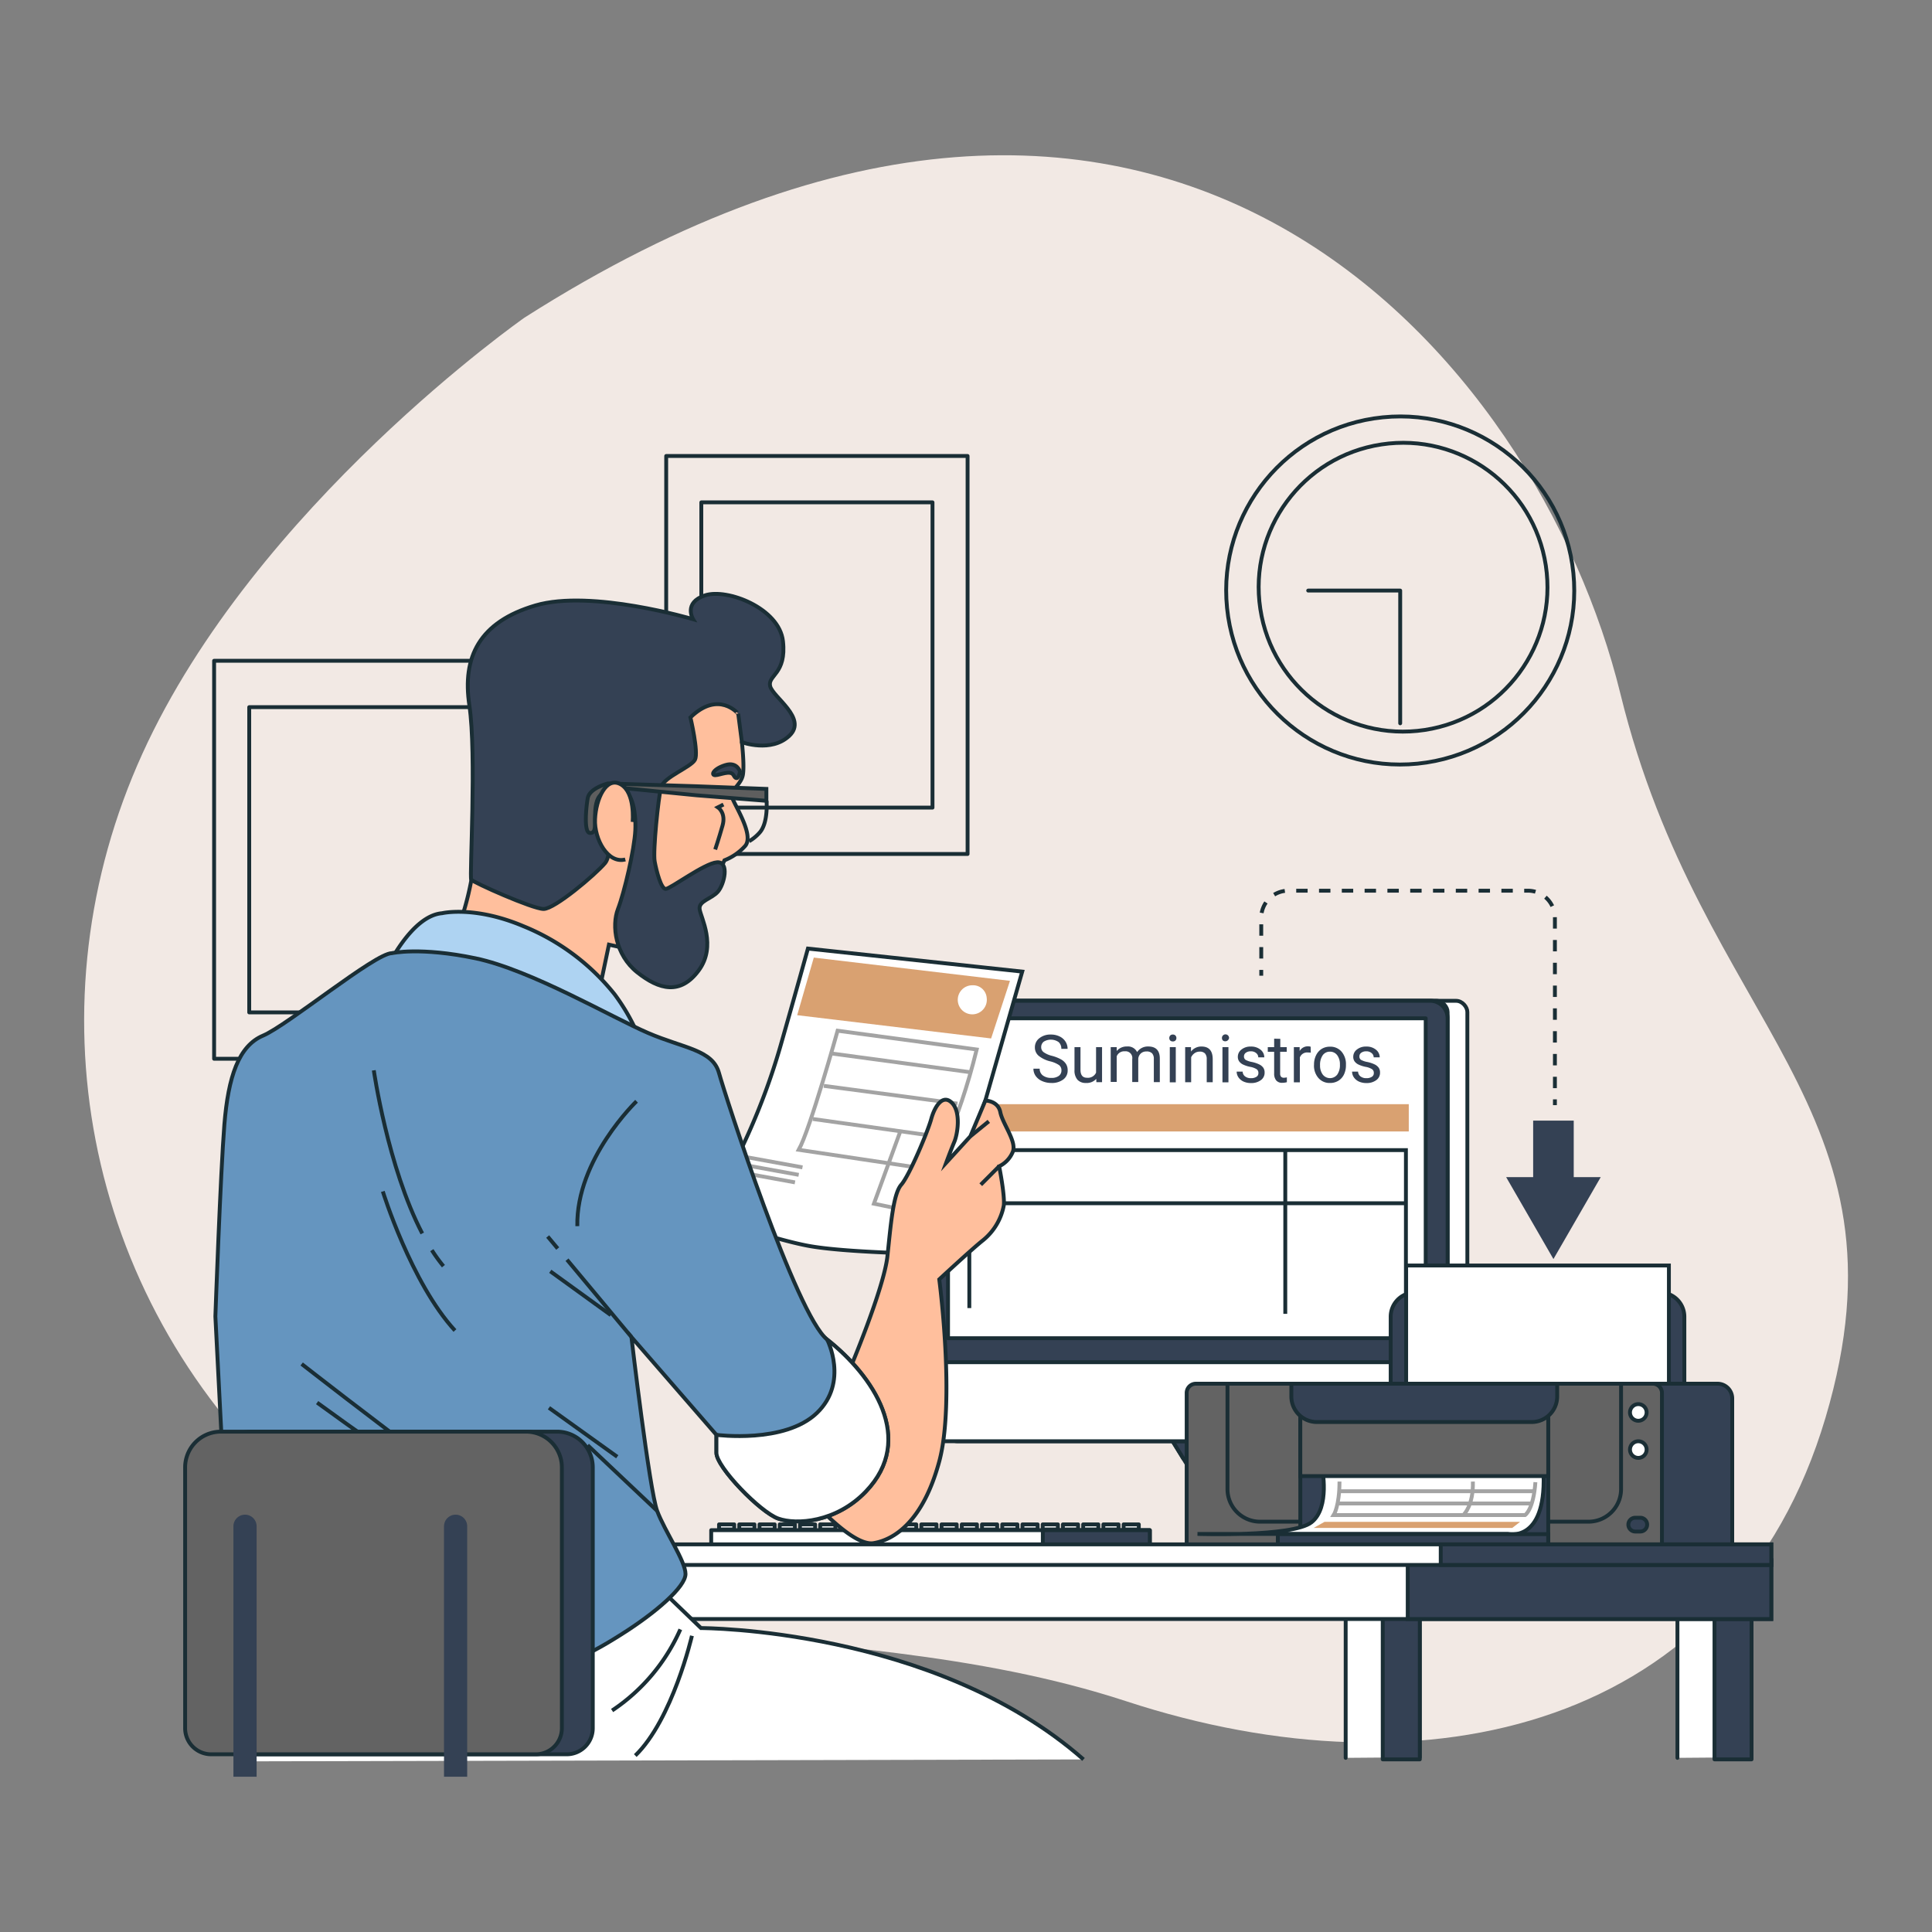 <svg id="Capa_2" data-name="Capa 2" xmlns="http://www.w3.org/2000/svg" width="500" height="500" viewBox="0 0 500 500">
  <rect x="0" y="0" width="500" height="500" fill="#808080" stroke="none"/>
  <g id="Capa_1" data-name="Capa 1">
    <rect id="Rectángulo_6606" data-name="Rectángulo 6606" width="500" height="500" fill="#344154" opacity="0"/>
    <path id="Trazado_106782" data-name="Trazado 106782" d="M135.73,82.21S66,130.93,36.84,195.08,21.18,334.54,74.53,384.47s139.23,30.36,217,55.83,157.05,6.91,180.91-73.4-32-101.27-53.09-187.39S301.57-23.55,135.73,82.21Z" fill="#f2e9e4"/>
    <rect id="Rectángulo_6607" data-name="Rectángulo 6607" width="78" height="103" transform="translate(172.41 118.01)" fill="none" stroke="#1a2e35" stroke-linecap="round" stroke-linejoin="round" stroke-width="1"/>
    <rect id="Rectángulo_6608" data-name="Rectángulo 6608" width="59.83" height="79" transform="translate(181.5 130.01)" fill="none" stroke="#1a2e35" stroke-linecap="round" stroke-linejoin="round" stroke-width="1"/>
    <rect id="Rectángulo_6609" data-name="Rectángulo 6609" width="78" height="103" transform="translate(55.41 171.01)" fill="none" stroke="#1a2e35" stroke-linecap="round" stroke-linejoin="round" stroke-width="1"/>
    <rect id="Rectángulo_6610" data-name="Rectángulo 6610" width="59.83" height="79" transform="translate(64.5 183.01)" fill="none" stroke="#1a2e35" stroke-linecap="round" stroke-linejoin="round" stroke-width="1"/>
    <circle id="Elipse_4087" data-name="Elipse 4087" cx="45.04" cy="45.04" r="45.04" transform="matrix(0.995, -0.1, 0.1, 0.995, 313.054, 112.506)" fill="none" stroke="#1a2e35" stroke-linecap="round" stroke-linejoin="round" stroke-width="1"/>
    <circle id="Elipse_4088" data-name="Elipse 4088" cx="37.368" cy="37.368" r="37.368" transform="translate(320.568 120.619) rotate(-8.616)" fill="none" stroke="#1a2e35" stroke-linecap="round" stroke-linejoin="round" stroke-width="1.001"/>
    <path id="Trazado_106783" data-name="Trazado 106783" d="M338.56,152.84h23.81v34.35" fill="none" stroke="#1a2e35" stroke-linecap="round" stroke-linejoin="round" stroke-width="1"/>
    <path id="Trazado_106784" data-name="Trazado 106784" d="M332.11,367.32l15.8,25.45a4.87,4.87,0,0,1-4.14,7.44H311.5a4.87,4.87,0,0,0,4.15-7.42l-15.3-24.9Z" fill="#fff" stroke="#1a2e35" stroke-linecap="round" stroke-linejoin="round" stroke-width="1"/>
    <path id="Trazado_106785" data-name="Trazado 106785" d="M332.11,367.32l-31.76.57,5.89,9.57h32.17Z" fill="#344154" stroke="#1a2e35" stroke-linecap="round" stroke-linejoin="round" stroke-width="1"/>
    <rect id="Rectángulo_6611" data-name="Rectángulo 6611" width="134.96" height="113.98" rx="2.91" transform="translate(379.75 372.99) rotate(180)" fill="#fff" stroke="#1a2e35" stroke-linecap="round" stroke-linejoin="round" stroke-width="1"/>
    <rect id="Rectángulo_6612" data-name="Rectángulo 6612" width="134.96" height="113.98" rx="2.91" transform="translate(374.64 372.99) rotate(180)" fill="#fff" stroke="#1a2e35" stroke-linecap="round" stroke-linejoin="round" stroke-width="1"/>
    <path id="Trazado_106786" data-name="Trazado 106786" d="M244.21,259H370.1a4.54,4.54,0,0,1,4.54,4.54v89h-135v-89a4.53,4.53,0,0,1,4.57-4.54Z" fill="#344154" stroke="#1a2e35" stroke-linecap="round" stroke-linejoin="round" stroke-width="1"/>
    <rect id="Rectángulo_6613" data-name="Rectángulo 6613" width="123.62" height="82.79" transform="translate(368.97 346.33) rotate(180)" fill="#fff" stroke="#1a2e35" stroke-linecap="round" stroke-linejoin="round" stroke-width="1"/>
    <rect id="Rectángulo_6614" data-name="Rectángulo 6614" width="114.1" height="7.06" transform="translate(250.49 285.76)" fill="#d9a171"/>
    <path id="Trazado_106787" data-name="Trazado 106787" d="M250.86,338.53V297.65H363.85v42.37" fill="none" stroke="#1a2e35" stroke-miterlimit="10" stroke-width="1"/>
    <line id="Línea_290" data-name="Línea 290" x2="112.25" transform="translate(251.23 311.4)" fill="none" stroke="#1a2e35" stroke-miterlimit="10" stroke-width="1"/>
    <line id="Línea_291" data-name="Línea 291" y2="42.67" transform="translate(332.63 297.35)" fill="none" stroke="#1a2e35" stroke-miterlimit="10" stroke-width="1"/>
    <rect id="Rectángulo_6615" data-name="Rectángulo 6615" width="3.93" height="1.31" transform="translate(186.09 394.51)" fill="#fff" stroke="#1a2e35" stroke-linecap="round" stroke-linejoin="round" stroke-width="1"/>
    <rect id="Rectángulo_6616" data-name="Rectángulo 6616" width="3.93" height="1.31" transform="translate(191.32 394.51)" fill="#fff" stroke="#1a2e35" stroke-linecap="round" stroke-linejoin="round" stroke-width="1"/>
    <rect id="Rectángulo_6617" data-name="Rectángulo 6617" width="3.93" height="1.31" transform="translate(196.56 394.51)" fill="#fff" stroke="#1a2e35" stroke-linecap="round" stroke-linejoin="round" stroke-width="1"/>
    <rect id="Rectángulo_6618" data-name="Rectángulo 6618" width="3.93" height="1.31" transform="translate(201.79 394.51)" fill="#fff" stroke="#1a2e35" stroke-linecap="round" stroke-linejoin="round" stroke-width="1"/>
    <rect id="Rectángulo_6619" data-name="Rectángulo 6619" width="3.93" height="1.31" transform="translate(207.03 394.51)" fill="#fff" stroke="#1a2e35" stroke-linecap="round" stroke-linejoin="round" stroke-width="1"/>
    <rect id="Rectángulo_6620" data-name="Rectángulo 6620" width="3.93" height="1.31" transform="translate(212.26 394.51)" fill="#fff" stroke="#1a2e35" stroke-linecap="round" stroke-linejoin="round" stroke-width="1"/>
    <rect id="Rectángulo_6621" data-name="Rectángulo 6621" width="3.93" height="1.31" transform="translate(217.5 394.51)" fill="#fff" stroke="#1a2e35" stroke-linecap="round" stroke-linejoin="round" stroke-width="1"/>
    <rect id="Rectángulo_6622" data-name="Rectángulo 6622" width="3.93" height="1.31" transform="translate(222.73 394.51)" fill="#fff" stroke="#1a2e35" stroke-linecap="round" stroke-linejoin="round" stroke-width="1"/>
    <rect id="Rectángulo_6623" data-name="Rectángulo 6623" width="3.93" height="1.31" transform="translate(227.97 394.51)" fill="#fff" stroke="#1a2e35" stroke-linecap="round" stroke-linejoin="round" stroke-width="1"/>
    <rect id="Rectángulo_6624" data-name="Rectángulo 6624" width="3.93" height="1.31" transform="translate(233.2 394.51)" fill="#fff" stroke="#1a2e35" stroke-linecap="round" stroke-linejoin="round" stroke-width="1"/>
    <rect id="Rectángulo_6625" data-name="Rectángulo 6625" width="3.93" height="1.31" transform="translate(238.44 394.51)" fill="#fff" stroke="#1a2e35" stroke-linecap="round" stroke-linejoin="round" stroke-width="1"/>
    <rect id="Rectángulo_6626" data-name="Rectángulo 6626" width="3.93" height="1.31" transform="translate(243.67 394.51)" fill="#fff" stroke="#1a2e35" stroke-linecap="round" stroke-linejoin="round" stroke-width="1"/>
    <rect id="Rectángulo_6627" data-name="Rectángulo 6627" width="3.93" height="1.31" transform="translate(248.91 394.51)" fill="#fff" stroke="#1a2e35" stroke-linecap="round" stroke-linejoin="round" stroke-width="1"/>
    <rect id="Rectángulo_6628" data-name="Rectángulo 6628" width="3.93" height="1.31" transform="translate(254.14 394.51)" fill="#fff" stroke="#1a2e35" stroke-linecap="round" stroke-linejoin="round" stroke-width="1"/>
    <rect id="Rectángulo_6629" data-name="Rectángulo 6629" width="3.93" height="1.31" transform="translate(259.38 394.51)" fill="#fff" stroke="#1a2e35" stroke-linecap="round" stroke-linejoin="round" stroke-width="1"/>
    <rect id="Rectángulo_6630" data-name="Rectángulo 6630" width="3.93" height="1.31" transform="translate(264.61 394.51)" fill="#fff" stroke="#1a2e35" stroke-linecap="round" stroke-linejoin="round" stroke-width="1"/>
    <rect id="Rectángulo_6631" data-name="Rectángulo 6631" width="3.93" height="1.31" transform="translate(269.85 394.51)" fill="#fff" stroke="#1a2e35" stroke-linecap="round" stroke-linejoin="round" stroke-width="1"/>
    <rect id="Rectángulo_6632" data-name="Rectángulo 6632" width="3.93" height="1.31" transform="translate(275.08 394.51)" fill="#fff" stroke="#1a2e35" stroke-linecap="round" stroke-linejoin="round" stroke-width="1"/>
    <rect id="Rectángulo_6633" data-name="Rectángulo 6633" width="3.93" height="1.31" transform="translate(280.32 394.51)" fill="#fff" stroke="#1a2e35" stroke-linecap="round" stroke-linejoin="round" stroke-width="1"/>
    <rect id="Rectángulo_6634" data-name="Rectángulo 6634" width="3.93" height="1.31" transform="translate(285.55 394.51)" fill="#fff" stroke="#1a2e35" stroke-linecap="round" stroke-linejoin="round" stroke-width="1"/>
    <rect id="Rectángulo_6635" data-name="Rectángulo 6635" width="3.93" height="1.31" transform="translate(290.79 394.51)" fill="#fff" stroke="#1a2e35" stroke-linecap="round" stroke-linejoin="round" stroke-width="1"/>
    <rect id="Rectángulo_6636" data-name="Rectángulo 6636" width="113.51" height="4.23" transform="translate(184.06 396.01)" fill="#fff" stroke="#1a2e35" stroke-linecap="round" stroke-linejoin="round" stroke-width="1"/>
    <rect id="Rectángulo_6637" data-name="Rectángulo 6637" width="27.69" height="4.23" transform="translate(269.88 396.01)" fill="#344154" stroke="#1a2e35" stroke-linecap="round" stroke-linejoin="round" stroke-width="1"/>
    <path id="Trazado_106788" data-name="Trazado 106788" d="M407.28,304.64V290.01h-10.5v14.63h-6.99l12.24,21.2,12.24-21.2Z" fill="#344154"/>
    <line id="Línea_292" data-name="Línea 292" y1="1.5" transform="translate(326.41 251.01)" fill="none" stroke="#1a2e35" stroke-miterlimit="10" stroke-width="1"/>
    <path id="Trazado_106789" data-name="Trazado 106789" d="M326.41,248.06V237.51a7,7,0,0,1,7-7h62a7,7,0,0,1,7,7V283" fill="none" stroke="#1a2e35" stroke-miterlimit="10" stroke-width="1" stroke-dasharray="2.95 2.95"/>
    <line id="Línea_293" data-name="Línea 293" y2="1.5" transform="translate(402.41 284.51)" fill="none" stroke="#1a2e35" stroke-miterlimit="10" stroke-width="1"/>
    <path id="Trazado_106790" data-name="Trazado 106790" d="M366.16,334.51h63.5a6.25,6.25,0,0,1,6.25,6.25v50.51h-76V340.76a6.25,6.25,0,0,1,6.25-6.25Z" fill="#344154" stroke="#1a2e35" stroke-miterlimit="10" stroke-width="1"/>
    <rect id="Rectángulo_6638" data-name="Rectángulo 6638" width="68" height="63.76" transform="translate(363.91 327.51)" fill="#fff" stroke="#1a2e35" stroke-miterlimit="10" stroke-width="1"/>
    <path id="Trazado_106791" data-name="Trazado 106791" d="M325.27,358.1H444.48a3.82,3.82,0,0,1,3.82,3.82v37.85h-123V358.1Z" fill="#344154" stroke="#1a2e35" stroke-miterlimit="10" stroke-width="1"/>
    <path id="Trazado_106792" data-name="Trazado 106792" d="M309.47,358.1H427.72a2.39,2.39,0,0,1,2.39,2.39v39.28h-123V360.49a2.39,2.39,0,0,1,2.39-2.39Z" fill="#636363" stroke="#1a2e35" stroke-miterlimit="10" stroke-width="1"/>
    <path id="Trazado_106793" data-name="Trazado 106793" d="M317.66,358.1H419.53v27.28a8.43,8.43,0,0,1-8.43,8.43h-85a8.43,8.43,0,0,1-8.43-8.43V358.1Z" fill="#636363" stroke="#1a2e35" stroke-miterlimit="10" stroke-width="1"/>
    <rect id="Rectángulo_6639" data-name="Rectángulo 6639" width="64.16" height="41.67" transform="translate(336.52 358.1)" fill="#344154" stroke="#1a2e35" stroke-miterlimit="10" stroke-width="1"/>
    <path id="Trazado_106794" data-name="Trazado 106794" d="M342.13,379.78s2.19,10.37-2.73,14.2-29.49,3-29.49,3h80.28s9.83,2.46,9.29-15.29Z" fill="#fff" stroke="#1a2e35" stroke-miterlimit="10" stroke-width="1"/>
    <path id="Trazado_106795" data-name="Trazado 106795" d="M391.37,395.43h-51.4l2.8-1.57h50.62Z" fill="#d9a171"/>
    <path id="Trazado_106796" data-name="Trazado 106796" d="M346.66,383.43c0,6.33-1.5,8.67-1.5,8.67h49.53s2.17-1.34,2.67-8.51" fill="none" stroke="#a3a3a3" stroke-miterlimit="10" stroke-width="1"/>
    <line id="Línea_294" data-name="Línea 294" x2="50.2" transform="translate(345.99 389.1)" fill="none" stroke="#a3a3a3" stroke-miterlimit="10" stroke-width="1"/>
    <line id="Línea_295" data-name="Línea 295" x2="50.37" transform="translate(346.49 385.93)" fill="none" stroke="#a3a3a3" stroke-miterlimit="10" stroke-width="1"/>
    <path id="Trazado_106797" data-name="Trazado 106797" d="M378.85,391.93s2.5-2.33,2.33-8.5" fill="none" stroke="#a3a3a3" stroke-miterlimit="10" stroke-width="1"/>
    <rect id="Rectángulo_6640" data-name="Rectángulo 6640" width="64.16" height="23.91" transform="translate(336.52 358.1)" fill="#636363" stroke="#1a2e35" stroke-miterlimit="10" stroke-width="1"/>
    <rect id="Rectángulo_6641" data-name="Rectángulo 6641" width="69.97" height="2.74" transform="translate(330.7 397.03)" fill="#344154" stroke="#1a2e35" stroke-miterlimit="10" stroke-width="1"/>
    <path id="Trazado_106798" data-name="Trazado 106798" d="M334.2,358.1H403v3.31a6.61,6.61,0,0,1-6.61,6.61H340.81a6.61,6.61,0,0,1-6.61-6.61Z" fill="#344154" stroke="#1a2e35" stroke-miterlimit="10" stroke-width="1"/>
    <path id="Trazado_106799" data-name="Trazado 106799" d="M426.14,365.54a2.15,2.15,0,1,1-2.15-2.15A2.15,2.15,0,0,1,426.14,365.54Z" fill="#fff" stroke="#1a2e35" stroke-miterlimit="10" stroke-width="1"/>
    <path id="Trazado_106800" data-name="Trazado 106800" d="M426.14,375.13A2.15,2.15,0,1,1,424,373,2.15,2.15,0,0,1,426.14,375.13Z" fill="#fff" stroke="#1a2e35" stroke-miterlimit="10" stroke-width="1"/>
    <path id="Trazado_106801" data-name="Trazado 106801" d="M424.5,396.36h-1.3a1.79,1.79,0,0,1-1.78-1.79h0a1.78,1.78,0,0,1,1.78-1.78h1.3a1.78,1.78,0,0,1,1.78,1.78h0a1.79,1.79,0,0,1-1.78,1.79Z" fill="#344154" stroke="#1a2e35" stroke-miterlimit="10" stroke-width="1"/>
    <path id="Trazado_106802" data-name="Trazado 106802" d="M367.43,454.78V411.27H348.26v43.66" fill="#fff" stroke="#1a2e35" stroke-linecap="round" stroke-linejoin="round" stroke-width="1"/>
    <rect id="Rectángulo_6642" data-name="Rectángulo 6642" width="9.59" height="44.05" transform="translate(357.85 411.27)" fill="#344154" stroke="#1a2e35" stroke-linecap="round" stroke-linejoin="round" stroke-width="1"/>
    <path id="Trazado_106803" data-name="Trazado 106803" d="M453.29,454.78V411.27H434.12v43.66" fill="#fff" stroke="#1a2e35" stroke-linecap="round" stroke-linejoin="round" stroke-width="1"/>
    <rect id="Rectángulo_6643" data-name="Rectángulo 6643" width="9.59" height="44.05" transform="translate(443.71 411.27)" fill="#344154" stroke="#1a2e35" stroke-linecap="round" stroke-linejoin="round" stroke-width="1"/>
    <rect id="Rectángulo_6644" data-name="Rectángulo 6644" width="391" height="15.18" transform="translate(67.41 403.82)" fill="#fff" stroke="#1a2e35" stroke-miterlimit="10" stroke-width="1"/>
    <rect id="Rectángulo_6645" data-name="Rectángulo 6645" width="94.08" height="15.18" transform="translate(364.32 403.82)" fill="#344154" stroke="#1a2e35" stroke-miterlimit="10" stroke-width="1"/>
    <rect id="Rectángulo_6646" data-name="Rectángulo 6646" width="391" height="5.33" transform="translate(67.41 399.68)" fill="#fff" stroke="#1a2e35" stroke-miterlimit="10" stroke-width="1"/>
    <rect id="Rectángulo_6647" data-name="Rectángulo 6647" width="85.55" height="5.33" transform="translate(372.86 399.68)" fill="#344154" stroke="#1a2e35" stroke-miterlimit="10" stroke-width="1"/>
    <path id="Trazado_106804" data-name="Trazado 106804" d="M192,192.08s.71,6.17.24,8.54-3.09,3.8-2.85,5.46,6.17,10.2,3.32,13a14,14,0,0,1-5.22,3.56l-1.9,4.27s-11.39,7.36-15.89,9.25-.48,10.92-.48,10.92l-11.63-2.61L154.75,258s-8.78-8.55-20.65-12.34-16.37-3.33-16.37-3.33A74.49,74.49,0,0,0,122,227.67c1.66-8.78,2.61-28.24,2.61-29.66s7.59-23.26,14.24-27.53,33.69.48,47.93,4,8.07,13.76,8.07,13.76Z" fill="#ffbf9d" stroke="#1a2e35" stroke-miterlimit="10" stroke-width="1"/>
    <path id="Trazado_106805" data-name="Trazado 106805" d="M191.5,199.67s-.72-2.61-3.8-1.66-3.8,2.61-2.61,2.61,4-1.42,4.75,0S191.26,201.33,191.5,199.67Z" fill="#344154" stroke="#1a2e35" stroke-miterlimit="10" stroke-width="1"/>
    <path id="Trazado_106806" data-name="Trazado 106806" d="M187.23,208.21l-1.43.72s2.14,1.42,1.19,4.74-1.9,6.17-1.9,6.17" fill="none" stroke="#1a2e35" stroke-miterlimit="10" stroke-width="1"/>
    <path id="Trazado_106807" data-name="Trazado 106807" d="M178.68,185.67s2.14,9,1.19,10.92-8.07,4.5-8.78,7.11-2.14,16.62-1.66,19.23,1.66,7.12,2.85,7.12,10-6.65,13.28-6.89,1.9,5.7.24,7.6-5,2.37-4.74,4.51,4.5,9.49-.24,15.89-10.21,5-15.9.48-6.65-12.1-5-16.37,4.27-15.43,4.5-20.41-.94-11.39-4.5-10-.72,15.43-3.33,18.51-13.05,11.87-15.9,11.87-18.27-6.89-18.74-7.6,1.42-32.51-.48-45.08,2.61-21.6,17.09-25.87,40.81,3.56,40.81,3.56-2.61-4.27,3.09-6.17,19.22,3.32,20.17,11.86-4,8.78-3.32,11.63,9.73,8.31,5,12.82S192,192.08,192,192.08l-.95-7.36S186,178.55,178.68,185.67Z" fill="#344154" stroke="#1a2e35" stroke-miterlimit="10" stroke-width="1"/>
    <path id="Trazado_106808" data-name="Trazado 106808" d="M179.87,203.47l-22.54-.71s-4.75,1.18-5.22,3.79-1,8.78.47,9S154,214.15,154,212s0-5.46,1.9-6.64a13.93,13.93,0,0,1,5.22-1.43l19.22,1.9,18,1.42v-3.08Z" fill="#5e5e5e" stroke="#1a2e35" stroke-miterlimit="10" stroke-width="1"/>
    <path id="Trazado_106809" data-name="Trazado 106809" d="M163.73,212.72s.71-7.59-3.08-9.73-6.41,3.8-6.65,9,3.33,11.63,7.83,10.44" fill="#ffbf9d" stroke="#1a2e35" stroke-miterlimit="10" stroke-width="1"/>
    <path id="Trazado_106810" data-name="Trazado 106810" d="M198.38,207.26s.47,5.46-1.66,8.07a11,11,0,0,1-2.85,2.38" fill="none" stroke="#1a2e35" stroke-miterlimit="10" stroke-width="1"/>
    <path id="Trazado_106811" data-name="Trazado 106811" d="M264.55,251.45,255,284.84l-7.16,19.08-7.75,20.56s-21.46-.29-31-2.08-26.69-7.89-26.69-7.89a172.9,172.9,0,0,0,19.5-43.5c4.05-14.16,7.19-25.52,7.19-25.52Z" fill="#fff" stroke="#1a2e35" stroke-miterlimit="10" stroke-width="1"/>
    <path id="Trazado_106812" data-name="Trazado 106812" d="M216.77,266.75s-7.14,25.62-10.06,30.82l34.71,5.19s6.49-11.36,11.35-31.15Z" fill="none" stroke="#a3a3a3" stroke-miterlimit="10" stroke-width="1"/>
    <line id="Línea_296" data-name="Línea 296" x2="36.01" y2="4.86" transform="translate(214.82 272.59)" fill="none" stroke="#a3a3a3" stroke-miterlimit="10" stroke-width="1"/>
    <line id="Línea_297" data-name="Línea 297" x2="34.59" y2="4.59" transform="translate(213.2 281.02)" fill="none" stroke="#a3a3a3" stroke-miterlimit="10" stroke-width="1"/>
    <line id="Línea_298" data-name="Línea 298" x2="34.71" y2="4.87" transform="translate(210.35 289.59)" fill="none" stroke="#a3a3a3" stroke-miterlimit="10" stroke-width="1"/>
    <path id="Trazado_106813" data-name="Trazado 106813" d="M232.98,292.85l-6.81,18.66,11.03,2.28,3.9-12.98" fill="none" stroke="#a3a3a3" stroke-miterlimit="10" stroke-width="1"/>
    <line id="Línea_299" data-name="Línea 299" x2="14.27" y2="2.6" transform="translate(193.41 299.51)" fill="none" stroke="#a3a3a3" stroke-miterlimit="10" stroke-width="1"/>
    <line id="Línea_300" data-name="Línea 300" x2="14.28" y2="2.59" transform="translate(192.43 301.46)" fill="none" stroke="#a3a3a3" stroke-miterlimit="10" stroke-width="1"/>
    <line id="Línea_301" data-name="Línea 301" x2="14.28" y2="2.6" transform="translate(191.46 303.4)" fill="none" stroke="#a3a3a3" stroke-miterlimit="10" stroke-width="1"/>
    <path id="Trazado_106814" data-name="Trazado 106814" d="M210.61,247.82l-4.3,14.91,50.19,6.02,4.88-14.91Z" fill="#d9a171"/>
    <path id="Trazado_106815" data-name="Trazado 106815" d="M255.36,258.28a3.76,3.76,0,1,1-3.73-3.29,3.53,3.53,0,0,1,3.73,3.29Z" fill="#fff"/>
    <path id="Trazado_106816" data-name="Trazado 106816" d="M271.77,274.67a7.58,7.58,0,0,1-3-1.46,2.79,2.79,0,0,1-.94-2.14,2.93,2.93,0,0,1,1.15-2.38,4.56,4.56,0,0,1,3-.95,5,5,0,0,1,2.24.49,3.65,3.65,0,0,1,1.53,1.34,3.43,3.43,0,0,1,.54,1.87h-1.62a2.25,2.25,0,0,0-.7-1.75,3.5,3.5,0,0,0-3.84-.11,1.75,1.75,0,0,0-.67,1.46,1.56,1.56,0,0,0,.63,1.26,6.23,6.23,0,0,0,2.16.95,10.131,10.131,0,0,1,2.38.94,3.6,3.6,0,0,1,1.27,1.2,3,3,0,0,1,.41,1.62,2.83,2.83,0,0,1-1.15,2.37,4.89,4.89,0,0,1-3.09.89,5.779,5.779,0,0,1-2.35-.48,3.94,3.94,0,0,1-1.68-1.32,3.22,3.22,0,0,1-.59-1.9h1.62a2.11,2.11,0,0,0,.81,1.75,3.46,3.46,0,0,0,2.19.64,3.12,3.12,0,0,0,1.95-.52,1.7,1.7,0,0,0,.68-1.42,1.64,1.64,0,0,0-.63-1.38,7.22,7.22,0,0,0-2.3-.97Z" fill="#344154"/>
    <path id="Trazado_106817" data-name="Trazado 106817" d="M283.71,279.21a3.3,3.3,0,0,1-2.66,1.06,2.84,2.84,0,0,1-2.21-.84,3.63,3.63,0,0,1-.76-2.49V271h1.55v5.86c0,1.37.56,2.06,1.67,2.06a2.31,2.31,0,0,0,2.36-1.32V271h1.55v9.07h-1.47Z" fill="#344154"/>
    <path id="Trazado_106818" data-name="Trazado 106818" d="M289,271v1a3.34,3.34,0,0,1,2.69-1.17,2.6,2.6,0,0,1,2.59,1.45,3.35,3.35,0,0,1,2.88-1.45q3,0,3,3.15v6.08h-1.55v-6a2.08,2.08,0,0,0-.45-1.46,1.94,1.94,0,0,0-1.49-.48,2,2,0,0,0-1.43.52,2.06,2.06,0,0,0-.66,1.38v6h-1.56v-5.94a1.73,1.73,0,0,0-1.93-2,2.07,2.07,0,0,0-2.09,1.3V280h-1.55v-9Z" fill="#344154"/>
    <path id="Trazado_106819" data-name="Trazado 106819" d="M302.61,268.64a1,1,0,0,1,.23-.64.89.89,0,0,1,.69-.26.87.87,0,0,1,.68.26.93.93,0,0,1,.24.64.88.88,0,0,1-.24.63.86.86,0,0,1-.68.25.89.89,0,0,1-.69-.25.92.92,0,0,1-.23-.63Zm1.68,11.47h-1.55V271h1.55Z" fill="#344154"/>
    <path id="Trazado_106820" data-name="Trazado 106820" d="M308.23,271v1.14a3.32,3.32,0,0,1,2.72-1.3q2.87,0,2.9,3.24v6H312.3v-6a2.13,2.13,0,0,0-.45-1.45,1.8,1.8,0,0,0-1.37-.47,2.27,2.27,0,0,0-1.32.4,2.71,2.71,0,0,0-.89,1.06v6.46h-1.55V271Z" fill="#344154"/>
    <path id="Trazado_106821" data-name="Trazado 106821" d="M316.24,268.64a.916.916,0,0,1,1.6-.64.93.93,0,0,1,.24.64,1,1,0,0,1-1.61.63.92.92,0,0,1-.23-.63Zm1.68,11.47h-1.55V271h1.55Z" fill="#344154"/>
    <path id="Trazado_106822" data-name="Trazado 106822" d="M325.67,277.7a1.11,1.11,0,0,0-.47-1,4.7,4.7,0,0,0-1.65-.6,7.722,7.722,0,0,1-1.87-.61,2.63,2.63,0,0,1-1-.83,2,2,0,0,1-.33-1.16,2.33,2.33,0,0,1,.94-1.88,3.65,3.65,0,0,1,2.41-.77,3.78,3.78,0,0,1,2.5.79,2.53,2.53,0,0,1,1,2h-1.56a1.4,1.4,0,0,0-.54-1.1,2,2,0,0,0-1.36-.46,2.07,2.07,0,0,0-1.32.37,1.14,1.14,0,0,0-.48,1,1,1,0,0,0,.44.85,5.42,5.42,0,0,0,1.61.54,8.257,8.257,0,0,1,1.88.62,2.8,2.8,0,0,1,1.07.87,2.14,2.14,0,0,1,.34,1.23,2.32,2.32,0,0,1-1,2,4.07,4.07,0,0,1-2.52.73,4.52,4.52,0,0,1-1.93-.38,3.25,3.25,0,0,1-1.31-1.08,2.63,2.63,0,0,1-.47-1.49h1.55a1.58,1.58,0,0,0,.62,1.23,2.39,2.39,0,0,0,1.54.46,2.45,2.45,0,0,0,1.41-.36A1.07,1.07,0,0,0,325.67,277.7Z" fill="#344154"/>
    <path id="Trazado_106823" data-name="Trazado 106823" d="M331.34,268.85V271H333v1.2h-1.7v5.63a1.27,1.27,0,0,0,.23.82,1,1,0,0,0,.77.27,3.521,3.521,0,0,0,.74-.1v1.25a4.591,4.591,0,0,1-1.19.16,1.93,1.93,0,0,1-1.57-.62,2.73,2.73,0,0,1-.53-1.79V272.2H328.1V271h1.65v-2.19Z" fill="#344154"/>
    <path id="Trazado_106824" data-name="Trazado 106824" d="M339.23,272.43a6.106,6.106,0,0,0-.77-.05,2,2,0,0,0-2.06,1.29v6.44h-1.55V271h1.5v1a2.41,2.41,0,0,1,2.16-1.21,1.771,1.771,0,0,1,.69.11Z" fill="#344154"/>
    <path id="Trazado_106825" data-name="Trazado 106825" d="M340.07,275.49a5.31,5.31,0,0,1,.53-2.39,4,4,0,0,1,1.45-1.65,4.05,4.05,0,0,1,2.14-.57,3.8,3.8,0,0,1,3,1.28,4.93,4.93,0,0,1,1.14,3.41v.11a5.49,5.49,0,0,1-.5,2.37,3.86,3.86,0,0,1-1.45,1.64,4,4,0,0,1-2.17.58,3.78,3.78,0,0,1-3-1.28,4.85,4.85,0,0,1-1.15-3.39Zm1.56.19a3.86,3.86,0,0,0,.7,2.42,2.37,2.37,0,0,0,3.75,0,4.24,4.24,0,0,0,.69-2.59,3.9,3.9,0,0,0-.7-2.42,2.28,2.28,0,0,0-1.88-.92,2.23,2.23,0,0,0-1.86.91A4.28,4.28,0,0,0,341.63,275.68Z" fill="#344154"/>
    <path id="Trazado_106826" data-name="Trazado 106826" d="M355.54,277.7a1.11,1.11,0,0,0-.47-1,4.55,4.55,0,0,0-1.65-.6,7.722,7.722,0,0,1-1.87-.61,2.63,2.63,0,0,1-1-.83,2,2,0,0,1-.33-1.16,2.33,2.33,0,0,1,.94-1.88,3.65,3.65,0,0,1,2.41-.77,3.78,3.78,0,0,1,2.5.79,2.53,2.53,0,0,1,1,2h-1.56a1.4,1.4,0,0,0-.54-1.1,2,2,0,0,0-1.36-.46,2.09,2.09,0,0,0-1.32.37,1.14,1.14,0,0,0-.48,1,1,1,0,0,0,.44.85,5.42,5.42,0,0,0,1.61.54,8.259,8.259,0,0,1,1.88.62,2.8,2.8,0,0,1,1.07.87,2.14,2.14,0,0,1,.34,1.23,2.32,2.32,0,0,1-1,2,4.07,4.07,0,0,1-2.52.73,4.56,4.56,0,0,1-1.93-.38,3.25,3.25,0,0,1-1.31-1.08,2.63,2.63,0,0,1-.47-1.49h1.55a1.61,1.61,0,0,0,.62,1.23,2.39,2.39,0,0,0,1.54.46,2.45,2.45,0,0,0,1.41-.36A1.07,1.07,0,0,0,355.54,277.7Z" fill="#344154"/>
    <path id="Trazado_106827" data-name="Trazado 106827" d="M219.83,354.59s8.95-21.16,9.84-29.51,1.49-16.1,3.58-18.48,6.85-13.71,7.75-17,3-6.56,5.36-4.18,1.49,8.05.6,10.14-2.09,5.36-2.09,5.36l6.26-6.85,3.88-9.24s3.28,0,3.87,3,4.18,7.45,3.28,10.13a7.16,7.16,0,0,1-3.58,3.88s1.5,7.45,1.2,10.13a15.18,15.18,0,0,1-5.37,9c-3,2.38-11.33,10.13-11.33,10.13s4.18,31.6,0,47.1-11.62,20.27-17,21.16-15.8-11-15.8-11S221.32,382.61,219.83,354.59Z" fill="#ffbf9d" stroke="#1a2e35" stroke-miterlimit="10" stroke-width="1"/>
    <line id="Línea_302" data-name="Línea 302" x1="4.76" y2="4.77" transform="translate(253.82 301.83)" fill="none" stroke="#1a2e35" stroke-miterlimit="10" stroke-width="1"/>
    <line id="Línea_303" data-name="Línea 303" y1="3.88" x2="4.77" transform="translate(251.13 290.2)" fill="none" stroke="#1a2e35" stroke-miterlimit="10" stroke-width="1"/>
    <path id="Trazado_106828" data-name="Trazado 106828" d="M114.41,236.34s8.33-2,21,3.34a58.15,58.15,0,0,1,23.66,17.66,52.13,52.13,0,0,1,6.67,12s-48.33-18.66-53.67-18.66h-12S106.41,237,114.41,236.34Z" fill="#aed3f2" stroke="#1a2e35" stroke-miterlimit="10" stroke-width="1"/>
    <path id="Trazado_106829" data-name="Trazado 106829" d="M280.41,455.34c-38.67-34-99-34-99-34l-9-8.66H65.33v43.15" fill="#fff" stroke="#1a2e35" stroke-miterlimit="10" stroke-width="1"/>
    <path id="Trazado_106830" data-name="Trazado 106830" d="M179.07,423.34s-5,21.67-14.66,31" fill="none" stroke="#1a2e35" stroke-miterlimit="10" stroke-width="1"/>
    <path id="Trazado_106831" data-name="Trazado 106831" d="M176.07,421.68a48.92,48.92,0,0,1-17.66,21" fill="none" stroke="#1a2e35" stroke-miterlimit="10" stroke-width="1"/>
    <path id="Trazado_106832" data-name="Trazado 106832" d="M101.41,246.68s7.33-1.67,21.66,1.33,35.34,15.33,44.67,19.33,16.67,4.34,18.33,10.34,20,62.66,28,69c11.8,9.35,23,25.75,10,39.34-7.66,8-18,8.67-22.66,7s-16-13.33-16-17v-4.67l-22-25.33s4.66,39.67,6.66,45,7.34,13,7.34,16.33-7.67,10-16.67,15.67-18,10.67-38.67,11.67-45.33-2.34-50.66-9.34-12-15.33-12.67-27-3-57.66-3-57.66,1.33-37.34,2.33-49.67,3.67-20.33,10-23S97.07,246.68,101.41,246.68Z" fill="#6595bf" stroke="#1a2e35" stroke-miterlimit="10" stroke-width="1"/>
    <path id="Trazado_106833" data-name="Trazado 106833" d="M111.76,323.54a41.388,41.388,0,0,0,3,4.14" fill="none" stroke="#1a2e35" stroke-miterlimit="10" stroke-width="1"/>
    <path id="Trazado_106834" data-name="Trazado 106834" d="M96.74,277s3.58,25,12.54,42.22" fill="none" stroke="#1a2e35" stroke-miterlimit="10" stroke-width="1"/>
    <path id="Trazado_106835" data-name="Trazado 106835" d="M99.07,308.34s7.34,23.67,18.67,36" fill="none" stroke="#1a2e35" stroke-miterlimit="10" stroke-width="1"/>
    <line id="Línea_304" data-name="Línea 304" x2="16.67" y2="20" transform="translate(146.74 326.01)" fill="none" stroke="#1a2e35" stroke-miterlimit="10" stroke-width="1"/>
    <line id="Línea_305" data-name="Línea 305" x2="2.6" y2="3.11" transform="translate(141.74 320.01)" fill="none" stroke="#1a2e35" stroke-miterlimit="10" stroke-width="1"/>
    <line id="Línea_306" data-name="Línea 306" x2="15.66" y2="11.33" transform="translate(142.41 329.01)" fill="none" stroke="#1a2e35" stroke-miterlimit="10" stroke-width="1"/>
    <path id="Trazado_106836" data-name="Trazado 106836" d="M164.74,285s-15.67,15-15.33,32.33" fill="none" stroke="#1a2e35" stroke-miterlimit="10" stroke-width="1"/>
    <path id="Trazado_106837" data-name="Trazado 106837" d="M214.07,346.68s5.67,11-2.66,19-26,5.66-26,5.66V376c0,3.67,11.33,15.33,16,17s15,1,22.66-7C237.1,372.42,225.87,356,214.07,346.68Z" fill="#fff" stroke="#1a2e35" stroke-miterlimit="10" stroke-width="1"/>
    <line id="Línea_307" data-name="Línea 307" x1="18" y1="17" transform="translate(152.07 374.01)" fill="none" stroke="#1a2e35" stroke-miterlimit="10" stroke-width="1"/>
    <line id="Línea_308" data-name="Línea 308" x2="17.67" y2="12.67" transform="translate(142.07 364.34)" fill="none" stroke="#1a2e35" stroke-miterlimit="10" stroke-width="1"/>
    <path id="Trazado_106838" data-name="Trazado 106838" d="M116.75,382.18a33.331,33.331,0,0,0,4,2.5" fill="none" stroke="#1a2e35" stroke-miterlimit="10" stroke-width="1"/>
    <path id="Trazado_106839" data-name="Trazado 106839" d="M78.07,353s20.07,15.66,32.83,25" fill="none" stroke="#1a2e35" stroke-miterlimit="10" stroke-width="1"/>
    <path id="Trazado_106840" data-name="Trazado 106840" d="M82.07,363s14.67,10.67,17,12" fill="none" stroke="#1a2e35" stroke-miterlimit="10" stroke-width="1"/>
    <path id="Trazado_106841" data-name="Trazado 106841" d="M65.16,370.51h79a9.25,9.25,0,0,1,9.25,9.25v67.5a6.75,6.75,0,0,1-6.75,6.75h-84a6.75,6.75,0,0,1-6.75-6.75v-67.5A9.25,9.25,0,0,1,65.16,370.51Z" fill="#344154" stroke="#1a2e35" stroke-miterlimit="10" stroke-width="1"/>
    <path id="Trazado_106842" data-name="Trazado 106842" d="M57.16,370.51h79a9.25,9.25,0,0,1,9.25,9.25v67.5a6.75,6.75,0,0,1-6.75,6.75h-84a6.75,6.75,0,0,1-6.75-6.75v-67.5a9.25,9.25,0,0,1,9.25-9.25Z" fill="#636363" stroke="#1a2e35" stroke-miterlimit="10" stroke-width="1"/>
    <path id="Trazado_106843" data-name="Trazado 106843" d="M66.41,459.82V395a3,3,0,1,0-6,0v64.81Z" fill="#344154"/>
    <path id="Trazado_106844" data-name="Trazado 106844" d="M120.91,459.82V395a3,3,0,1,0-6,0v64.81Z" fill="#344154"/>
  </g>
</svg>
